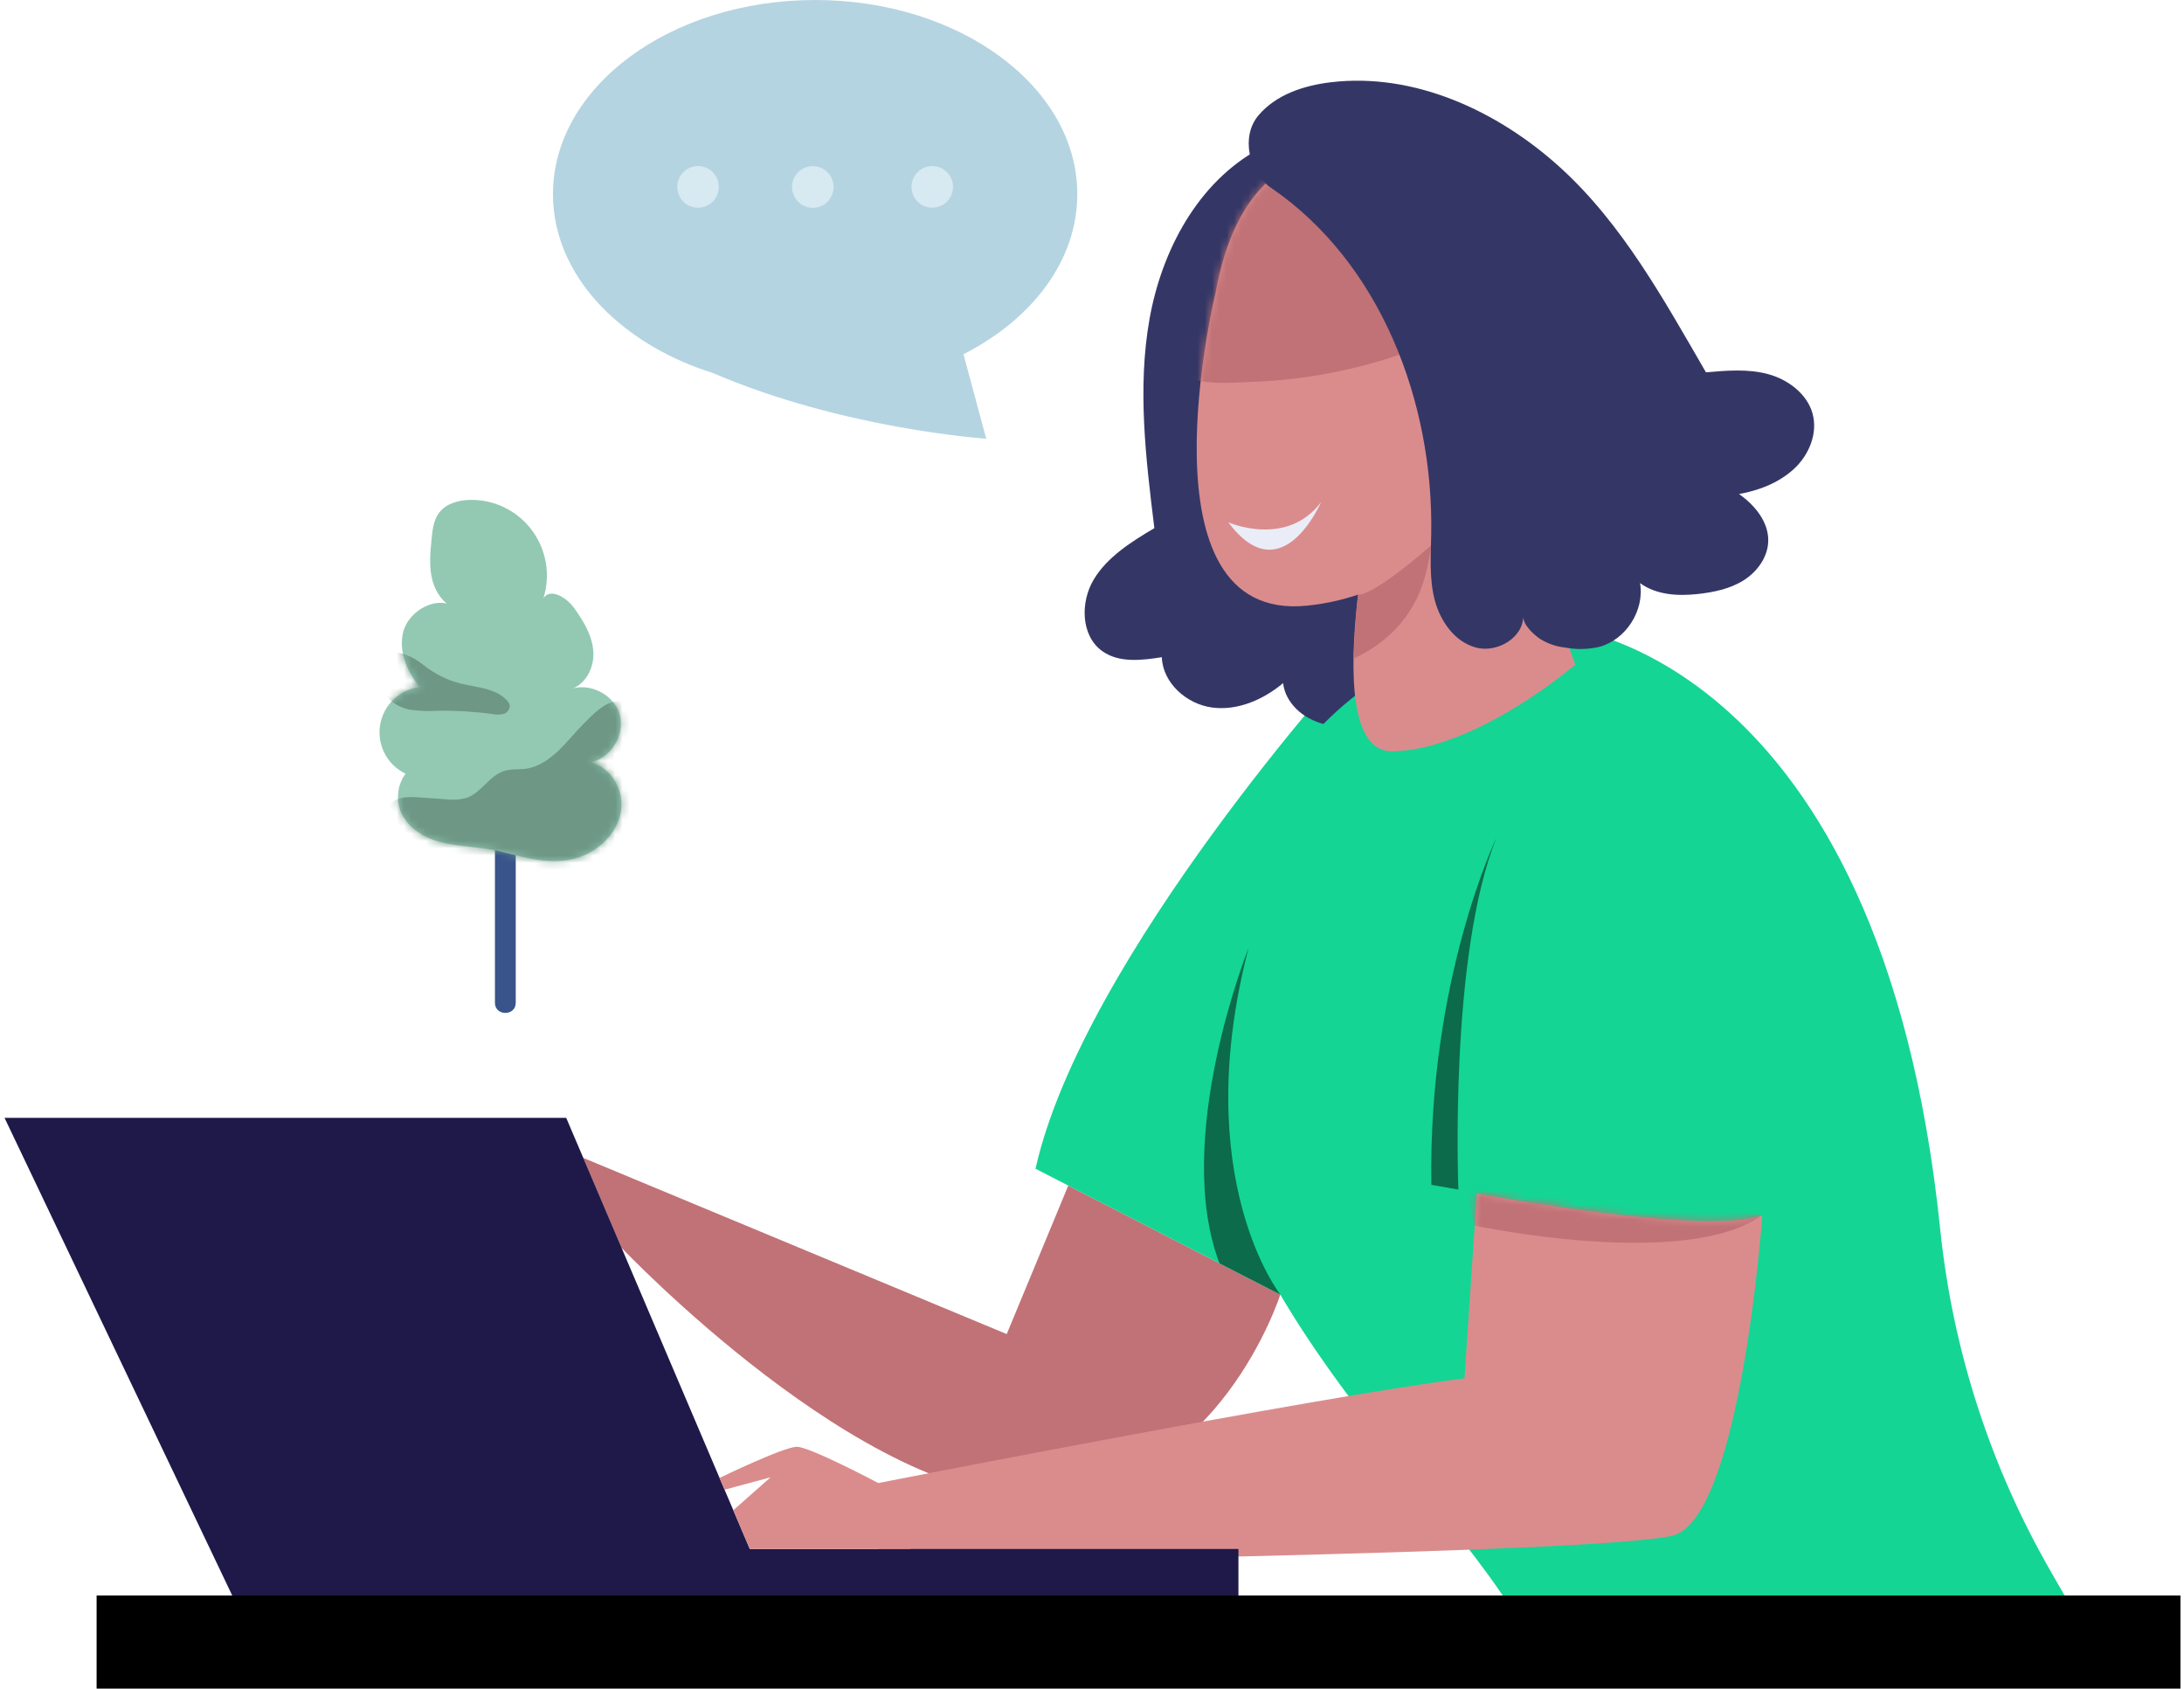 <svg width="300" height="232" viewBox="0 0 300 232" fill="none" xmlns="http://www.w3.org/2000/svg">
<path d="M67.986 111.707V137.725C67.986 139.568 70.843 139.573 70.843 137.725V111.707C70.843 109.863 67.986 109.863 67.986 111.707Z" fill="#39548B"/>
<path d="M55.082 111.532C54.041 109.157 54.99 105.905 57.405 104.979L57.47 106.787C55.972 106.567 54.604 105.807 53.622 104.65C52.64 103.493 52.11 102.017 52.132 100.498C52.153 98.978 52.724 97.518 53.738 96.389C54.752 95.261 56.141 94.54 57.645 94.362C58.564 94.257 59.833 95.306 59.023 95.793C56.591 93.524 54.649 90.245 55.34 86.984C56.031 83.723 60.414 81.454 62.882 83.683C61.088 83.179 59.846 81.454 59.382 79.641C58.918 77.828 59.098 75.928 59.277 74.067C59.404 72.75 59.561 71.39 60.362 70.363C61.289 69.178 62.877 68.721 64.378 68.66C66.032 68.596 67.678 68.931 69.177 69.638C70.676 70.345 71.983 71.402 72.991 72.721C73.998 74.039 74.675 75.581 74.965 77.217C75.255 78.853 75.15 80.534 74.658 82.121C75.647 80.721 77.803 82.064 78.814 83.438C80.126 85.242 81.356 87.256 81.504 89.49C81.653 91.724 80.371 94.195 78.197 94.7C80.887 93.638 84.321 95.328 85.109 98.115C85.896 100.902 83.915 104.158 81.075 104.698C83.849 105.291 85.673 108.376 85.319 111.198C84.965 114.02 82.777 116.399 80.157 117.492C76.342 119.077 72.48 117.861 68.682 116.922C65.668 116.18 62.326 116.36 59.434 115.306C57.61 114.653 55.887 113.371 55.082 111.532Z" fill="#93C9B3"/>
<mask id="mask0_296_1625" style="mask-type:luminance" maskUnits="userSpaceOnUse" x="52" y="68" width="34" height="51">
<path d="M55.082 111.524C54.041 109.15 54.99 105.898 57.405 104.971L57.47 106.78C55.972 106.559 54.604 105.799 53.622 104.642C52.64 103.485 52.11 102.01 52.132 100.49C52.153 98.971 52.724 97.51 53.738 96.382C54.752 95.253 56.141 94.533 57.645 94.354C58.564 94.249 59.833 95.298 59.023 95.785C56.591 93.516 54.649 90.237 55.34 86.976C56.031 83.715 60.414 81.446 62.882 83.676C61.088 83.171 59.846 81.446 59.382 79.633C58.918 77.821 59.098 75.92 59.277 74.059C59.404 72.743 59.561 71.382 60.362 70.355C61.289 69.17 62.877 68.714 64.378 68.652C66.032 68.588 67.678 68.924 69.177 69.631C70.676 70.337 71.983 71.394 72.991 72.713C73.998 74.032 74.675 75.574 74.965 77.21C75.255 78.845 75.15 80.527 74.658 82.113C75.647 80.713 77.803 82.056 78.814 83.43C80.126 85.234 81.356 87.249 81.504 89.483C81.653 91.717 80.371 94.188 78.197 94.692C80.887 93.63 84.321 95.32 85.109 98.107C85.896 100.894 83.915 104.151 81.075 104.691C83.849 105.283 85.673 108.369 85.319 111.191C84.965 114.013 82.777 116.392 80.157 117.485C76.342 119.069 72.48 117.853 68.682 116.914C65.668 116.172 62.326 116.352 59.434 115.299C57.61 114.645 55.887 113.363 55.082 111.524Z" fill="white"/>
</mask>
<g mask="url(#mask0_296_1625)">
<path d="M72.296 105.569C71.272 105.714 70.2 105.569 69.234 105.885C67.217 106.53 66.119 108.861 64.124 109.563C63.185 109.824 62.203 109.892 61.237 109.761L57.125 109.484C55.703 109.392 53.883 109.55 53.441 110.902C53 112.254 54.347 113.456 55.532 114.224C59.846 117.016 64.338 119.737 69.352 120.869C74.365 122.002 80.039 121.308 83.893 117.911C87.519 114.698 88.972 109.638 89.313 104.797C89.448 102.874 89.431 100.825 88.552 99.065C87.834 97.625 86.133 96.032 84.396 96.365C82.773 96.673 81.303 98.261 80.183 99.381C79.063 100.5 77.996 101.847 76.81 103.002C75.546 104.209 74.072 105.293 72.296 105.569Z" fill="#6E9786"/>
<path d="M63.201 93.855C65.427 94.412 67.987 94.483 69.583 96.133C69.804 96.328 69.957 96.587 70.021 96.875C70.03 97.142 69.949 97.405 69.79 97.619C69.631 97.834 69.404 97.988 69.146 98.055C68.627 98.172 68.089 98.172 67.571 98.055C65.107 97.721 62.621 97.574 60.134 97.616C58.901 97.693 57.663 97.65 56.438 97.489C54.85 97.208 53.375 96.383 52.715 94.856C52.19 93.693 51.687 91.827 52.4 90.642C53.712 88.483 56.831 90.256 58.183 91.331C59.656 92.523 61.367 93.384 63.201 93.855Z" fill="#6E9786"/>
</g>
<path d="M146.742 162.821L138.286 183.217L80.105 159.015L85.354 171.344C85.354 171.344 118.78 206.601 143.098 205.579C167.417 204.556 175.864 177.783 175.864 177.783L146.742 162.821Z" fill="#C17276"/>
<path d="M185.917 90.453C185.917 90.453 148.768 131.359 142.241 160.507L178.025 178.901L201.149 130.209L185.917 90.453Z" fill="#14D594"/>
<path d="M172.947 20.457C164.543 25.048 159.565 34.397 157.894 43.851C156.223 53.305 157.391 63.004 158.567 72.533C155.448 74.376 152.093 76.483 150.234 79.595C148.375 82.707 148.462 87.324 151.415 89.426C153.707 91.064 156.813 90.695 159.591 90.256C159.718 93.802 162.994 96.703 166.503 97.169C170.011 97.634 173.537 96.085 176.254 93.816C176.473 95.865 177.951 97.625 179.753 98.613C181.556 99.6 183.651 99.929 185.703 100.013C192.225 100.32 199.426 98.095 202.764 92.459C203.901 90.524 204.514 88.329 205.017 86.139C207.016 77.474 207.566 68.536 206.644 59.691C206.014 53.682 204.654 47.616 201.478 42.481C198.665 37.939 194.579 34.353 190.449 30.964C184.867 26.395 179.412 23.63 172.947 20.457Z" fill="#343766"/>
<path d="M288.002 226.759L281.711 215.835C273.406 201.419 268.227 185.407 266.514 168.846C258.364 89.76 214.658 86.152 214.658 86.152C214.658 86.152 182.566 83.04 168.615 120.957C151.231 168.227 198.437 201.715 210.493 225.943L288.002 226.759Z" fill="#14D594"/>
<path d="M166.975 40.207C166.975 40.207 155.886 85.608 179.561 83.176C203.236 80.745 216.565 53.379 207.768 36.885C198.971 20.391 172.334 10.261 166.975 40.207Z" fill="#DA8C8D"/>
<mask id="mask1_296_1625" style="mask-type:luminance" maskUnits="userSpaceOnUse" x="164" y="21" width="47" height="63">
<path d="M166.975 40.211C166.975 40.211 155.886 85.612 179.561 83.18C203.236 80.749 216.565 53.383 207.768 36.889C198.971 20.395 172.334 10.265 166.975 40.211Z" fill="white"/>
</mask>
<g mask="url(#mask1_296_1625)">
<path d="M196.245 47.226C199.53 45.883 202.807 44.211 205.073 41.463C207.339 38.715 208.319 34.66 206.639 31.526C205.414 29.235 203.039 27.822 200.681 26.742C191.192 22.453 180.46 21.828 170.54 24.987C164.98 26.782 159.359 30.315 157.762 35.959C156.721 39.637 157.705 43.271 159.109 46.695C159.893 48.6 160.802 50.645 162.736 51.615C165.361 52.932 168.86 52.554 171.66 52.462C180.099 52.188 188.423 50.413 196.245 47.221V47.226Z" fill="#C17276"/>
<path d="M168.725 71.73C168.725 71.73 176.708 75.272 181.468 68.961C181.446 68.961 176.074 81.588 168.725 71.73Z" fill="#EAEDF7"/>
</g>
<path d="M210.454 46C210.454 46 208.166 69.187 216.381 91.277C216.381 91.277 202.921 102.891 191.333 103.194C179.744 103.496 190.348 60.888 190.348 60.888L210.454 46Z" fill="#DA8C8D"/>
<path d="M186.551 81.673C186.551 81.673 188.222 82.195 196.779 74.738C195.996 75.046 197.063 85.237 185.917 90.46C185.917 90.46 186.188 84.346 186.551 81.673Z" fill="#C17276"/>
<path d="M299.515 219.117H13.27V231.907H299.515V219.117Z" fill="black"/>
<path d="M202.868 163.914C202.868 163.914 234.492 169.839 242.081 166.877C242.081 166.877 239.129 208.336 229.833 210.872C220.537 213.409 120.626 214.678 120.626 214.678V203.679C120.626 203.679 180.921 191.828 201.162 189.296L202.868 163.914Z" fill="#DA8C8D"/>
<mask id="mask2_296_1625" style="mask-type:luminance" maskUnits="userSpaceOnUse" x="120" y="163" width="123" height="52">
<path d="M202.868 163.914C202.868 163.914 234.492 169.839 242.081 166.877C242.081 166.877 239.129 208.336 229.833 210.872C220.537 213.409 120.626 214.678 120.626 214.678V203.679C120.626 203.679 180.921 191.828 201.162 189.296L202.868 163.914Z" fill="white"/>
</mask>
<g mask="url(#mask2_296_1625)">
<path d="M202.575 168.323C202.575 168.323 231.649 174.503 242.082 166.853L200.523 160.199L202.558 168.323" fill="#C17276"/>
</g>
<path d="M174.604 25.801C189.596 36.049 196.915 55.12 196.595 73.321C196.543 76.358 196.311 79.466 197.072 82.389C197.833 85.312 199.832 88.165 202.759 88.937C205.686 89.71 209.321 87.546 209.238 84.509C209.133 85.737 210.506 87.006 211.513 87.721C212.557 88.384 213.739 88.797 214.968 88.928C216.531 89.227 218.139 89.196 219.689 88.836C223.35 87.853 225.922 83.828 225.284 80.08C227.497 81.704 230.446 81.879 233.158 81.585C235.345 81.349 237.602 80.892 239.483 79.716C241.365 78.54 242.843 76.525 242.891 74.3C242.944 71.666 241.037 69.362 238.88 67.848C241.645 67.352 244.344 66.307 246.413 64.407C248.482 62.506 249.724 59.522 248.981 56.805C248.237 54.088 245.599 52.113 242.856 51.376C240.113 50.638 237.169 50.884 234.335 51.134C228.543 41.136 222.825 30.716 214.273 22.965C205.721 15.214 194.268 9.939 182.824 11.295C179.106 11.734 175.26 12.993 172.846 15.868C170.431 18.743 171.511 23.681 174.604 25.801Z" fill="#343766"/>
<path d="M102.997 212.728L77.777 153.52H0.623L31.901 219.123H60.695H105.718H170.116V212.728H102.997Z" fill="#1F1949"/>
<path d="M175.872 177.791C175.872 177.791 163.287 161.837 171.498 130.223C171.498 130.223 160.999 156.395 167.513 173.503L175.872 177.791Z" fill="#0B6B4B"/>
<path d="M200.326 163.372C200.326 163.372 199.014 131.244 205.576 114.996C205.576 114.996 196.148 134.567 196.616 162.723L200.326 163.372Z" fill="#0B6B4B"/>
<path d="M120.648 203.677C120.648 203.677 111.251 198.695 109.458 198.695C107.664 198.695 98.841 202.97 98.841 202.97L99.528 204.59L105.845 202.887L100.726 207.408L102.992 212.727H125.101L120.648 203.677Z" fill="#DA8C8D"/>
<path d="M75.957 26.663C75.957 11.938 92.082 0 111.969 0C131.855 0 147.98 11.938 147.98 26.663C147.98 35.793 141.786 43.842 132.345 48.648L135.469 60.248C135.469 60.248 115.897 58.962 97.891 51.216C92.204 49.429 87.296 46.59 83.556 43.035L83.507 42.999C78.783 38.487 75.957 32.821 75.957 26.663Z" fill="#B5D4E1"/>
<path d="M128.058 28.528C129.634 28.528 130.91 27.247 130.91 25.666C130.91 24.086 129.634 22.805 128.058 22.805C126.483 22.805 125.206 24.086 125.206 25.666C125.206 27.247 126.483 28.528 128.058 28.528Z" fill="#D7E9F1"/>
<path d="M108.793 25.683C108.793 26.249 108.961 26.803 109.274 27.275C109.588 27.746 110.034 28.113 110.556 28.33C111.078 28.547 111.653 28.604 112.207 28.493C112.761 28.383 113.27 28.11 113.67 27.709C114.069 27.308 114.341 26.798 114.451 26.242C114.562 25.686 114.505 25.109 114.289 24.586C114.073 24.062 113.706 23.614 113.237 23.299C112.767 22.985 112.215 22.816 111.65 22.816C111.274 22.816 110.903 22.89 110.556 23.033C110.209 23.177 109.894 23.388 109.628 23.655C109.363 23.921 109.153 24.237 109.009 24.585C108.866 24.933 108.792 25.306 108.793 25.683Z" fill="#D7E9F1"/>
<path d="M95.883 28.528C97.459 28.528 98.736 27.247 98.736 25.666C98.736 24.086 97.459 22.805 95.883 22.805C94.308 22.805 93.031 24.086 93.031 25.666C93.031 27.247 94.308 28.528 95.883 28.528Z" fill="#D7E9F1"/>
</svg>